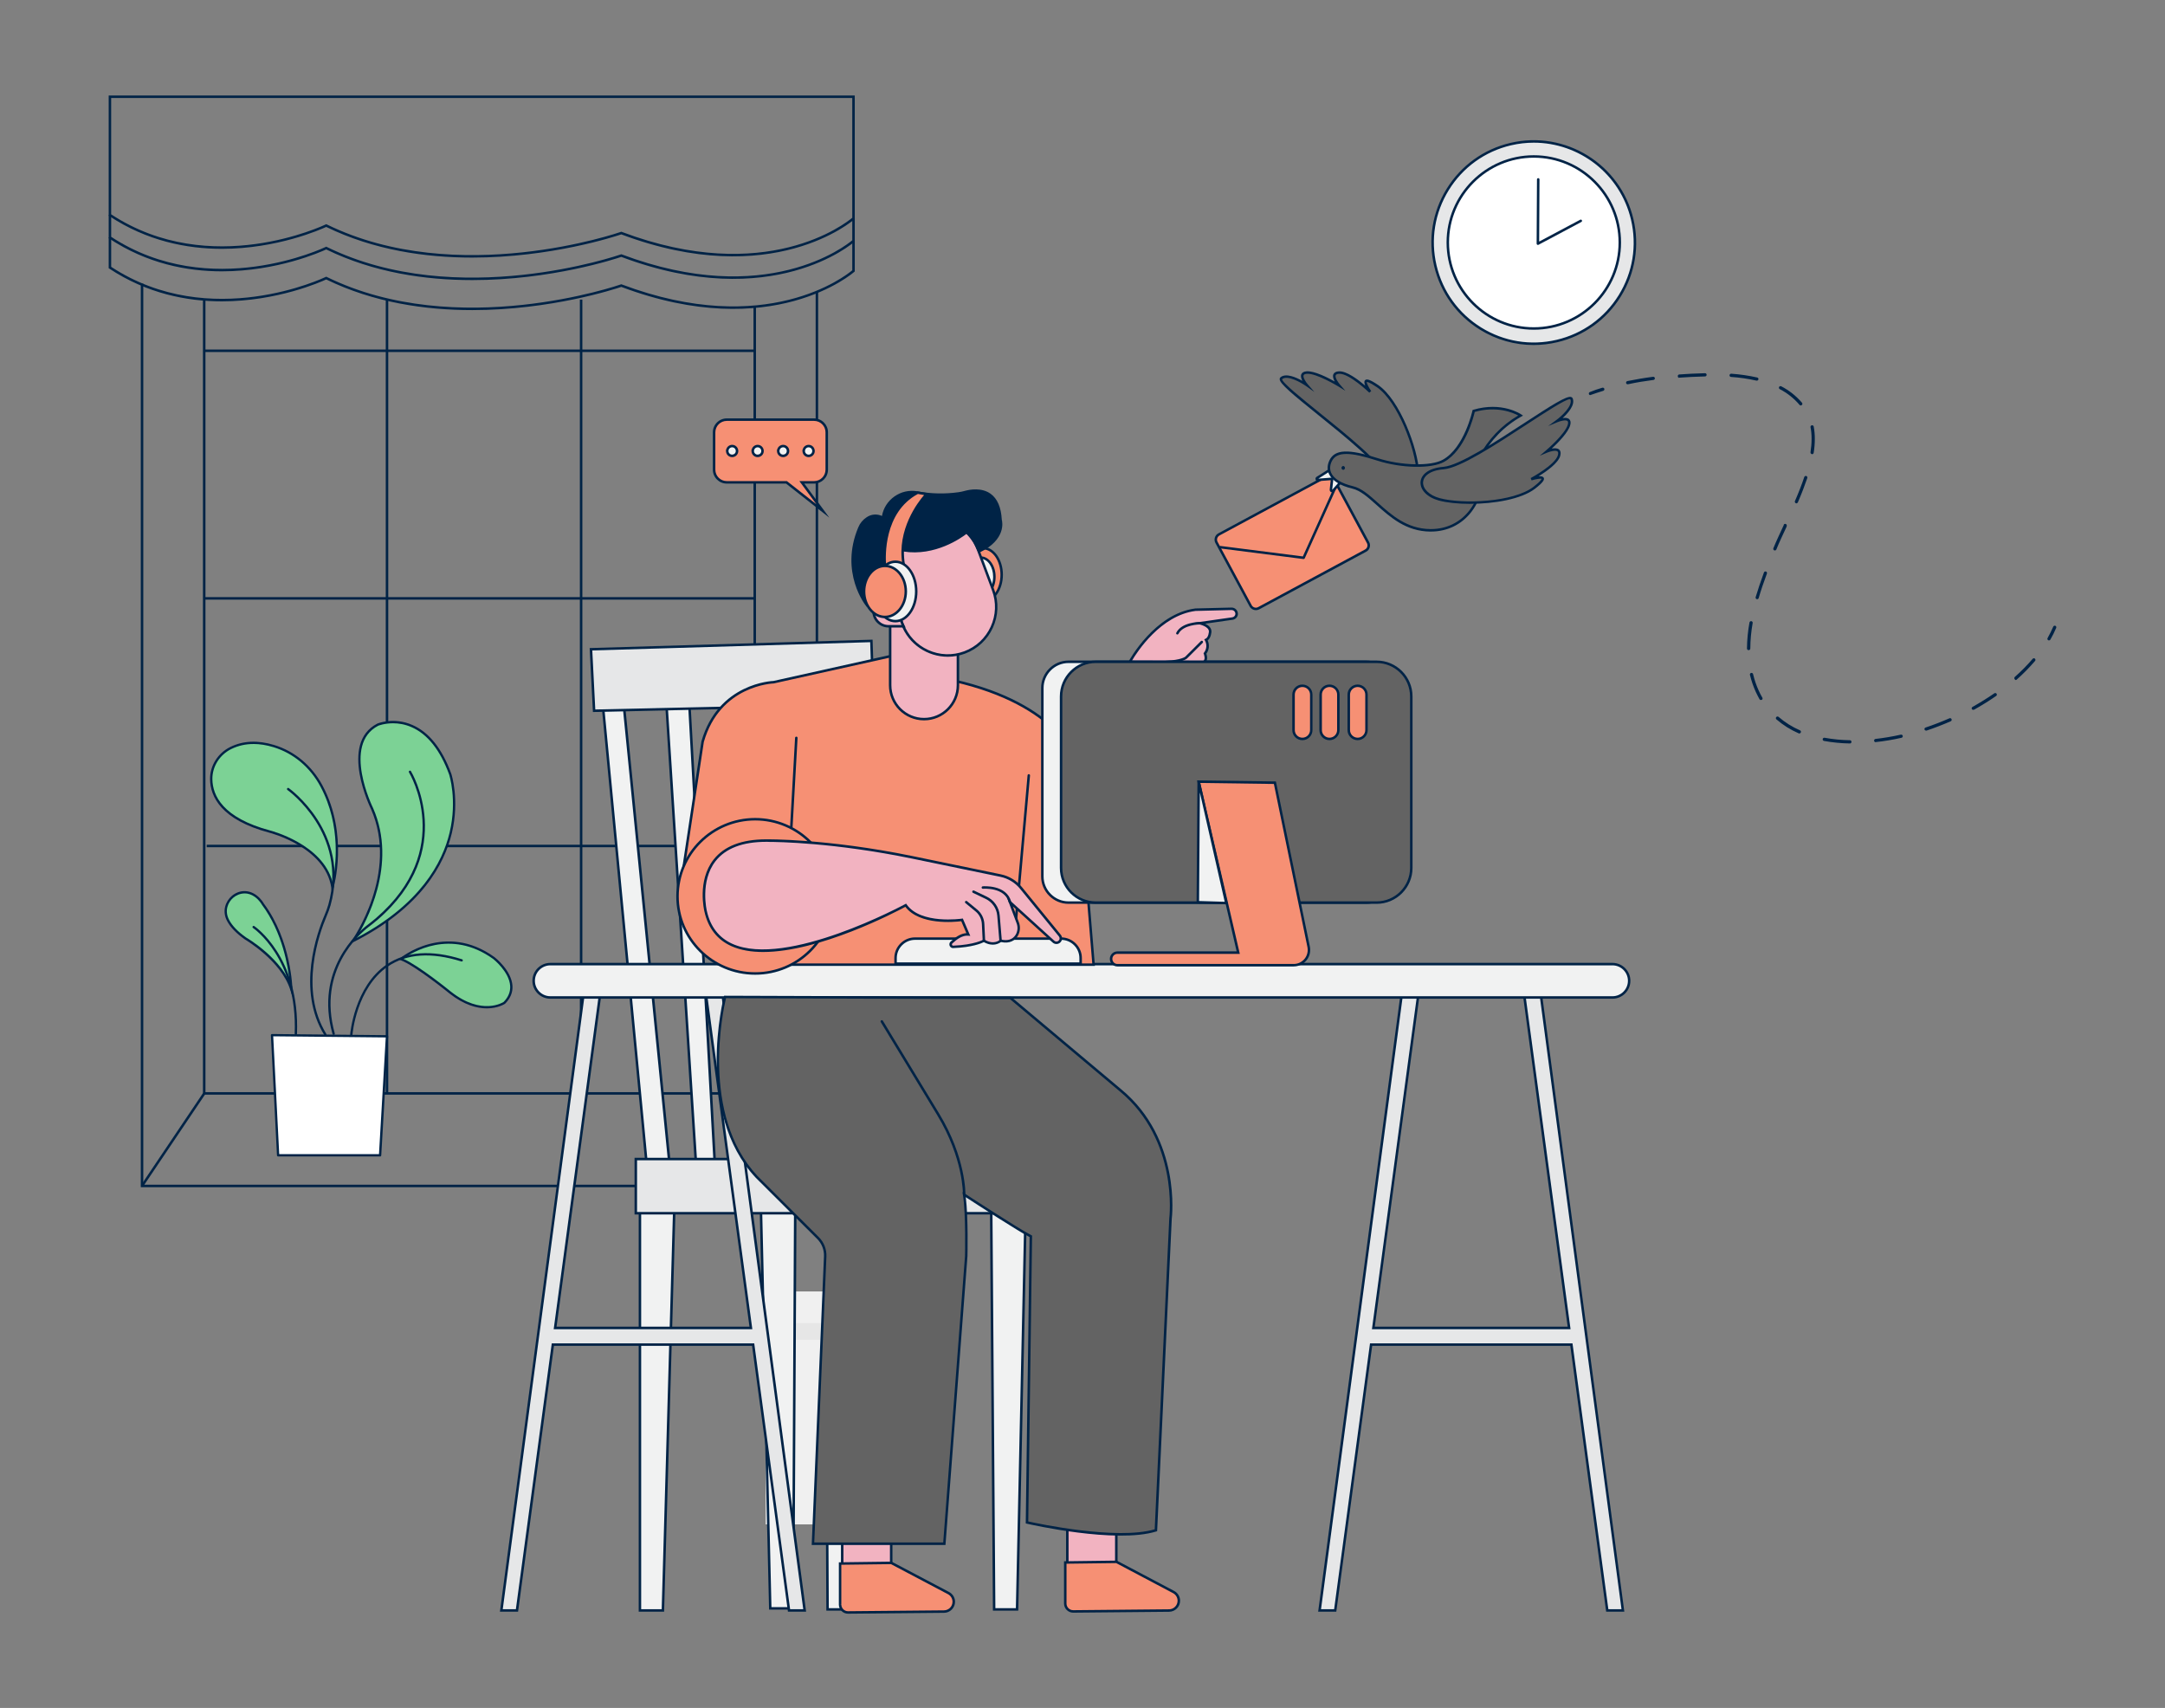 <?xml version="1.0" encoding="UTF-8"?>
<svg xmlns="http://www.w3.org/2000/svg" id="a" width="865.76" height="682.89" viewBox="0 0 865.76 682.89">
  <rect x="0" y="0" width="865.76" height="682.89" fill="#808080" stroke="none"/>
  <g>
    <g>
      <path d="M188.82,102.99c-18.66,0-39.32-2.97-58.37-12.26-2.17,1.01-19.61,8.75-41.71,8.76-14.05,0-29.97-3.13-45.06-13.11l-.22-.15V38.18H341.81v49.34l-.16,.15c-.32,.29-32.72,28.77-93.2,6.04-2.38,.81-28.12,9.28-59.63,9.28Zm-58.36-13.37l.22,.11c52.21,25.61,116.97,3.21,117.61,2.98l.17-.06,.17,.06c57.81,21.79,89.63-3.49,92.18-5.64V39.18H44.45v46.52c39.73,26.08,85.32,4.26,85.78,4.04l.22-.11Z" fill="#002346"></path>
      <path d="M188.82,111.99c-18.66,0-39.32-2.97-58.37-12.26-2.17,1.01-19.61,8.75-41.71,8.76-14.05,0-29.97-3.13-45.06-13.11l-.22-.15v-9.27h1v8.73c39.73,26.08,85.32,4.26,85.78,4.04l.22-.11,.22,.11c52.21,25.61,116.97,3.21,117.61,2.98l.17-.06,.17,.06c57.81,21.79,89.63-3.49,92.18-5.64v-8.77h1v9.22l-.16,.15c-.32,.29-32.72,28.77-93.2,6.04-2.38,.81-28.12,9.28-59.63,9.28Z" fill="#002346"></path>
      <path d="M188.82,123.99c-18.66,0-39.32-2.97-58.37-12.26-2.17,1.01-19.61,8.75-41.71,8.76-14.05,0-29.97-3.13-45.06-13.11l-.22-.15v-12.27h1v11.73c39.73,26.08,85.32,4.26,85.78,4.04l.22-.11,.22,.11c52.21,25.61,116.97,3.21,117.61,2.98l.17-.06,.17,.06c57.81,21.79,89.63-3.49,92.18-5.64v-11.77h1v12.22l-.16,.15c-.32,.29-32.72,28.77-93.2,6.04-2.38,.81-28.12,9.28-59.63,9.28Z" fill="#002346"></path>
      <polygon points="327.17 474.68 56.3 474.68 56.3 113.41 57.3 113.41 57.3 473.68 326.17 473.68 326.17 116.8 327.17 116.8 327.17 474.68" fill="#002346"></polygon>
      <polygon points="302.31 437.68 81.16 437.68 81.16 119.79 82.16 119.79 82.16 436.68 301.31 436.68 301.31 122.71 302.31 122.71 302.31 437.68" fill="#002346"></polygon>
      <rect x="81.66" y="139.75" width="220.15" height="1" fill="#002346"></rect>
      <rect x="81.66" y="238.75" width="220.15" height="1" fill="#002346"></rect>
      <rect x="82.66" y="337.75" width="220.15" height="1" fill="#002346"></rect>
      <rect x="154.26" y="119.79" width="1" height="317.39" fill="#002346"></rect>
      <rect x="231.88" y="119.79" width="1" height="317.39" fill="#002346"></rect>
      <rect x="46.94" y="455.18" width="44.58" height="1" transform="translate(-347.47 258.71) rotate(-56.06)" fill="#002346"></rect>
      <rect x="313.74" y="433.4" width="1" height="44.57" transform="translate(-200.72 252.67) rotate(-33.89)" fill="#002346"></rect>
    </g>
    <g>
      <g>
        <path d="M160.32,383.46s17.41-14.65,37.18-.39c0,0,12.41,9.65,4.14,17.93,0,0-8.74,5.98-21.61-4.14,0,0-13.68-11.17-19.71-13.4Z" fill="#7cd295"></path>
        <path d="M194.66,403.18c-3.83,0-8.96-1.28-14.91-5.95-.14-.12-13.7-11.15-19.59-13.33l-.75-.28,.61-.51c.18-.15,17.92-14.71,37.75-.41,.29,.22,6.78,5.34,7.16,11.46,.16,2.63-.83,5.04-2.96,7.17-.08,.06-2.79,1.85-7.32,1.85Zm-33.41-19.84c6.32,2.78,18.54,12.72,19.08,13.16,12.45,9.79,20.97,4.17,21.05,4.11,1.87-1.88,2.77-4.05,2.63-6.4-.35-5.7-6.72-10.73-6.79-10.78-17.16-12.37-32.7-2.47-35.97-.1Z" fill="#002346"></path>
      </g>
      <g>
        <path d="M141.07,376.3s19.2-26.8,7.7-53c0,0-12.87-25.75,2.3-33.56,0,0,18.85-7.82,28.96,19.77,0,0,13.56,40.26-38.97,66.8Z" fill="#7cd295"></path>
        <path d="M139.6,377.57l1.1-1.54c.19-.27,18.91-26.89,7.65-52.55-.12-.24-12.89-26.23,2.51-34.16,.3-.13,6.67-2.7,14.09,.56,6.63,2.9,11.85,9.45,15.52,19.47,.04,.11,3.4,10.36,.23,23.71-2.92,12.31-12.13,29.87-39.42,43.65l-1.69,.85Zm17.58-88.38c-3.49,0-5.89,.97-5.92,.98-14.55,7.5-2.19,32.67-2.06,32.93,9.94,22.66-2.99,45.97-6.77,51.99,25.74-13.48,34.54-30.33,37.36-42.19,3.12-13.11-.16-23.14-.19-23.24-3.58-9.75-8.63-16.12-15.02-18.92-2.69-1.18-5.26-1.55-7.41-1.55Z" fill="#002346"></path>
      </g>
      <g>
        <path d="M92.27,299.07c-4.77,2.35-7.9,7.18-7.82,12.5,.1,6.64,4.17,15.78,23.4,20.92,0,0,22.56,5.59,25.07,22.33,0,0,6.22-20.75-4.39-40.57-4.07-7.59-10.83-13.46-19.07-15.96-5.18-1.57-11.35-2.11-17.19,.77Z" fill="#7cd295"></path>
        <path d="M132.78,356.95l-.31-2.05c-2.44-16.24-24.5-21.9-24.72-21.95-19.45-5.21-23.65-14.49-23.75-21.37-.08-5.39,3.09-10.46,8.08-12.92h0c5.1-2.51,11-2.78,17.53-.8,8.22,2.49,15.09,8.24,19.35,16.19,10.58,19.76,4.49,40.71,4.42,40.92l-.6,1.98Zm-31.42-59.47c-3.19,0-6.15,.67-8.87,2.01h0c-4.67,2.3-7.63,7.04-7.56,12.07,.1,6.56,4.17,15.43,23.06,20.48,.21,.05,21.02,5.38,24.99,20.66,1.21-5.64,3.67-22.33-4.84-38.22-4.14-7.73-10.81-13.32-18.8-15.74-2.79-.85-5.45-1.27-7.98-1.27Z" fill="#002346"></path>
      </g>
      <g>
        <path d="M91.2,368.01c1.16,2.21,3.3,4.66,7,7.25,0,0,14.52,8.42,18.29,20.3,0,0-.36-19.38-11.4-34.09,0,0-.96-1.81-2.93-3.23-6.5-4.68-14.69,2.68-10.97,9.77Z" fill="#7cd295"></path>
        <path d="M117.02,398.73l-.97-3.04c-3.68-11.57-17.94-19.96-18.08-20.04-3.44-2.41-5.85-4.9-7.18-7.43h0c-2.08-3.96-.57-7.85,1.84-9.94,2.86-2.49,6.71-2.65,9.81-.42,2.03,1.46,3.02,3.31,3.06,3.39,10.96,14.6,11.45,34.1,11.45,34.3l.06,3.19Zm-19.19-41.51c-1.83,0-3.46,.78-4.59,1.75-1.98,1.72-3.6,5.06-1.63,8.81h0c1.26,2.4,3.56,4.78,6.85,7.08,.52,.3,12.48,7.33,17.35,17.7-.59-5.98-2.83-19.81-11.09-30.84-.05-.08-.98-1.8-2.83-3.13-1.38-.99-2.77-1.38-4.07-1.38Z" fill="#002346"></path>
      </g>
      <g>
        <polygon points="108.78 413.88 111.22 461.92 151.99 461.92 154.75 414.34 108.78 413.88" fill="#fff"></polygon>
        <path d="M151.99,462.39h-40.77c-.25,0-.45-.19-.46-.44l-2.44-48.04c0-.13,.04-.25,.13-.34,.09-.09,.2-.15,.34-.14l45.98,.46c.13,0,.25,.05,.33,.15,.09,.09,.13,.22,.12,.34l-2.76,47.59c-.01,.25-.22,.44-.46,.44Zm-40.33-.93h39.89l2.71-46.66-45-.45,2.4,47.11Z" fill="#002346"></path>
      </g>
      <path d="M140.5,414.11s-.02,0-.04,0c-.26-.02-.45-.24-.43-.5,.01-.19,1.59-19.16,14.63-27.99,7.73-5.23,17.85-5.93,30.1-2.08,.24,.08,.38,.34,.3,.58s-.33,.38-.58,.3c-11.96-3.76-21.82-3.1-29.3,1.96-12.67,8.58-14.22,27.11-14.23,27.29-.02,.24-.22,.43-.46,.43Z" fill="#002346"></path>
      <path d="M133.42,413.79c-.2,0-.39-.13-.45-.34-7.23-25.83,10.27-40.8,13.85-43.54,1.07-.82,2.32-1.79,3.53-2.83,31.77-27.34,13.39-57.95,13.2-58.25-.13-.22-.07-.5,.15-.64,.22-.14,.5-.07,.64,.15,.19,.31,18.99,31.58-13.38,59.44-1.22,1.05-2.49,2.04-3.57,2.86-3.5,2.67-20.58,17.3-13.52,42.55,.07,.25-.08,.5-.32,.57-.04,.01-.08,.02-.13,.02Z" fill="#002346"></path>
      <path d="M130.11,414.13c-.16,0-.31-.08-.39-.22-11.24-18.11-2.86-41.17-.02-47.81,.71-1.67,1.22-3.07,1.59-4.39,7.89-28.42-16.09-45.67-16.34-45.84-.21-.15-.26-.44-.11-.65,.15-.21,.44-.26,.65-.11,.25,.17,24.77,17.78,16.7,46.85-.38,1.37-.9,2.8-1.63,4.51-2.79,6.53-11.04,29.23-.04,46.96,.14,.22,.07,.5-.15,.64-.08,.05-.16,.07-.24,.07Z" fill="#002346"></path>
      <path d="M118.3,413.84s-.01,0-.02,0c-.26-.01-.46-.23-.44-.48,1.22-30.19-16.49-42.2-16.67-42.32-.21-.14-.27-.43-.13-.64,.14-.21,.43-.27,.64-.13,.18,.12,18.33,12.39,17.08,43.13-.01,.25-.22,.45-.46,.45Z" fill="#002346"></path>
    </g>
  </g>
  <g>
    <g>
      <path d="M313.74,516.36h44.27c4.18,0,7.57,3.39,7.57,7.57h0v85.56h-59.39v-85.49c-.04-4.18,3.3-7.6,7.48-7.64,0,0,.01,0,.02,0h.05Z" fill="#f0f0f0"></path>
      <rect x="306.19" y="529.03" width="59.4" height="6.68" fill="#e6e6e6"></rect>
      <path d="M339.97,598.31h14.8c2.25,0,4.07,1.82,4.07,4.07h0v7.21h-23v-7.28c0-2.25,1.82-4.07,4.07-4.07h0l.06,.07Z" fill="#e0e0e0"></path>
      <path d="M358.91,609.56h-16.46c-1.46,0-2.64-1.18-2.64-2.64h0c0-1.45,1.19-2.63,2.64-2.63h16.46c1.45,0,2.63,1.18,2.64,2.63h0c0,1.46-1.18,2.64-2.64,2.64h0Z" fill="#e6e6e6"></path>
      <g>
        <circle cx="613.35" cy="96.99" r="40.44" fill="#e6e7e8"></circle>
        <path d="M613.27,137.95c-7.51,0-14.9-2.08-21.45-6.13-9.3-5.75-15.81-14.78-18.32-25.42-2.51-10.64-.73-21.63,5.02-30.93,5.75-9.3,14.78-15.81,25.42-18.32,21.98-5.19,44.06,8.47,49.25,30.44,2.51,10.64,.73,21.63-5.02,30.93-5.75,9.3-14.78,15.81-25.42,18.32-3.15,.74-6.33,1.11-9.48,1.11Zm.08-80.9c-3.03,0-6.1,.35-9.18,1.07-10.38,2.45-19.19,8.8-24.8,17.87-5.61,9.08-7.35,19.79-4.9,30.17,2.45,10.38,8.8,19.19,17.87,24.8,9.08,5.61,19.79,7.35,30.17,4.9,10.38-2.45,19.19-8.8,24.8-17.87,5.61-9.07,7.35-19.79,4.9-30.17-4.33-18.36-20.77-30.77-38.87-30.77Z" fill="#002346"></path>
      </g>
      <g>
        <circle cx="613.35" cy="96.95" r="34.39" fill="#fff"></circle>
        <path d="M613.35,131.84c-19.24,0-34.89-15.65-34.89-34.89s15.65-34.89,34.89-34.89,34.89,15.65,34.89,34.89-15.65,34.89-34.89,34.89Zm0-68.78c-18.69,0-33.89,15.2-33.89,33.89s15.2,33.89,33.89,33.89,33.89-15.2,33.89-33.89-15.2-33.89-33.89-33.89Z" fill="#002346"></path>
      </g>
      <g>
        <rect x="490.11" y="200.15" width="53.32" height="33.52" rx="2.37" ry="2.37" transform="translate(-41.06 271.02) rotate(-28.31)" fill="#f69074"></rect>
        <path d="M502.21,243.97c-1.02,0-2.01-.55-2.53-1.51l-13.65-25.34c-.75-1.39-.23-3.14,1.17-3.89h0s42.77-23.04,42.77-23.04c1.39-.75,3.14-.23,3.89,1.17l13.65,25.34c.36,.67,.44,1.45,.22,2.19s-.71,1.34-1.39,1.7l-42.77,23.04c-.43,.23-.9,.34-1.36,.34Zm-14.54-29.85c-.91,.49-1.25,1.63-.76,2.53l13.65,25.34c.24,.44,.63,.76,1.11,.9,.47,.14,.98,.09,1.42-.15l42.77-23.04c.44-.24,.76-.63,.9-1.11s.09-.98-.15-1.42l-13.65-25.34c-.49-.91-1.63-1.25-2.53-.76l-42.77,23.04Z" fill="#002346"></path>
      </g>
      <g>
        <path d="M554.48,191.31c-4.52-10.89-45-37.66-42.1-40.08,2.9-2.42,10.18,2.73,10.18,2.73,0,0-4.07-4.7,0-5s12.91,5.15,12.91,5.15c0,0-4.29-4.91,0-5.15,4.29-.24,12.45,7.69,12.45,7.69,0,0-5.67-8.16,2.94-2.27,8.61,5.89,15.68,25.14,16.14,34.69,.46,9.55-8,13.13-12.52,2.24Z" fill="#636363"></path>
        <path d="M561.43,198.51c-2.85,0-5.56-2.53-7.42-7.01h0c-2.45-5.9-16-16.82-26.89-25.6-10.11-8.15-15.38-12.49-15.4-14.32,0-.29,.11-.55,.33-.73,2.16-1.81,6.27,.03,8.75,1.43-.44-.86-.75-1.84-.43-2.62,.29-.71,1.01-1.12,2.14-1.2,3.01-.23,8.34,2.46,11.23,4.07-.52-.93-.9-2.03-.55-2.87,.31-.73,1.06-1.13,2.24-1.2,3.07-.16,7.7,3.35,10.5,5.73-.37-.89-.5-1.71-.06-2.16,.51-.52,1.5-.64,5.27,1.93,8.65,5.92,15.89,25.36,16.36,35.08,.23,4.79-1.82,8.64-4.98,9.35-.36,.08-.72,.12-1.08,.12Zm-6.5-7.4c1.86,4.49,4.68,6.9,7.35,6.3,2.68-.6,4.41-4.03,4.21-8.32-.46-9.52-7.5-28.54-15.92-34.3-3.28-2.24-3.95-2.07-4.01-2.04-.13,.33,.7,2.07,1.77,3.61l-.76,.64c-.08-.08-8.08-7.77-12.07-7.55-.76,.04-1.23,.24-1.37,.59-.38,.9,1,2.9,1.72,3.73l2.17,2.49-2.81-1.73c-.09-.05-8.78-5.36-12.61-5.08-.71,.05-1.15,.25-1.29,.58-.35,.84,.81,2.65,1.63,3.59l2.68,3.1-3.35-2.37c-1.94-1.37-7.44-4.54-9.57-2.75-.13,1.26,7.94,7.76,15.06,13.51,10.98,8.85,24.64,19.87,27.18,26h0Z" fill="#002346"></path>
      </g>
      <g>
        <path d="M635.99,158c-.35,0-.64-.29-.64-.64,0-.27,.17-.5,.42-.6,1.61-.67,3.26-1.24,4.93-1.72,.34-.13,.71,.04,.84,.37,.13,.34-.04,.71-.37,.84-.03,.01-.06,.02-.09,.03-1.65,.5-3.27,1.03-4.88,1.6-.07,0-.14,0-.21,0v.12Z" fill="#002346"></path>
        <path d="M729.37,296.24h0c-.34-.07-.56-.41-.49-.75,.07-.35,.4-.58,.75-.52,3.36,.62,6.77,.95,10.19,1,.36,.04,.61,.37,.56,.73-.04,.3-.27,.53-.56,.56-3.51-.05-7-.39-10.45-1.02Zm20.61,.5c-.28-.04-.5-.26-.54-.54-.06-.35,.18-.69,.53-.75,0,0,0,0,0,0,3.4-.39,6.79-.96,10.13-1.71,.34-.09,.69,.12,.78,.46,.09,.34-.12,.69-.46,.78-.02,0-.04,0-.05,.01-3.4,.78-6.84,1.35-10.3,1.72h0l-.1,.03Zm-30.38-3.43c-.11,0-.22-.04-.31-.09-3.23-1.4-6.24-3.28-8.91-5.58-.28-.24-.31-.65-.07-.93s.65-.31,.93-.07c2.57,2.22,5.46,4.03,8.58,5.38h0c.32,.15,.45,.53,.3,.85-.1,.23-.33,.38-.58,.37l.06,.07Zm50-1.6c-.11-.34,.07-.7,.4-.82,3.25-1.08,6.47-2.34,9.6-3.71,.29-.1,.62,.02,.77,.29,.18,.31,.07,.71-.24,.89,0,0,0,0,0,0-3.18,1.39-6.46,2.66-9.72,3.75h-.2c-.27,0-.51-.16-.61-.4Zm19.61-7.9c-.26,.05-.53-.06-.68-.29h0c-.17-.3-.06-.69,.24-.86,0,0,0,0,0,0,3-1.7,6-3.54,8.74-5.45,.29-.2,.69-.13,.89,.16,.21,.28,.14,.68-.14,.88,0,0,0,0-.01,0-2.79,1.94-5.77,3.79-8.85,5.51-.1,.03-.21,.03-.31,0l.11,.04Zm-84.89-3.93c-.26,.06-.54-.05-.69-.27-.55-1-1.06-2-1.53-3-.98-2.18-1.75-4.44-2.31-6.76-.09-.34,.11-.69,.45-.79,0,0,0,0,.01,0,.35-.08,.7,.13,.79,.48,.53,2.25,1.28,4.44,2.23,6.54,.45,1,.95,2,1.48,2.88h0c.17,.3,.07,.69-.24,.86,0,0,0,0,0,0-.1,.03-.21,.03-.31,0l.12,.06Zm101.83-7.93c-.21-.04-.38-.17-.47-.36-.24-.26-.24-.65,0-.91,2.57-2.26,4.97-4.7,7.2-7.3,.24-.25,.63-.25,.88-.01,0,0,0,0,.01,.01,.25,.25,.25,.66,0,.91-2.27,2.65-4.72,5.14-7.33,7.45-.12,.1-.26,.15-.41,.16l.12,.05Zm-106.9-12h0c-.36,0-.65-.29-.65-.65h0c.03-3.49,.37-6.98,1-10.41,.07-.35,.41-.59,.76-.53,.35,.07,.58,.4,.51,.75,0,0,0,0,0,0-.6,3.36-.92,6.77-.94,10.19h0c0,.35-.29,.64-.64,.64h-.04Zm3.25-20.39c-.34-.11-.53-.47-.43-.81,.89-3,2-6.25,3.31-9.85,.13-.33,.5-.5,.83-.38h0c.32,.13,.48,.5,.35,.83-1.33,3.57-2.41,6.76-3.28,9.77-.09,.27-.34,.46-.62,.46l-.16-.02Zm7-19.51c-.33-.15-.49-.54-.34-.87,0,0,0,0,0,0,1.09-2.7,2.57-5.81,4.15-9.24v-.17c.19-.31,.59-.41,.89-.22,.26,.16,.38,.48,.28,.77v.17c-1.56,3.35-3.06,6.51-4.16,9.25-.1,.22-.32,.36-.56,.36l-.26-.05Zm8.82-18.73c-.08-.03-.15-.08-.21-.14h0c-.32-.14-.47-.52-.33-.84,1.54-3.55,2.76-6.69,3.72-9.6,.11-.34,.48-.53,.82-.42,.34,.12,.51,.49,.39,.83-1,2.93-2.21,6.11-3.76,9.7-.11,.23-.34,.38-.6,.38l-.03,.09Zm6.21-19.76c-.34-.07-.57-.39-.53-.74,.28-1.78,.43-3.58,.43-5.38,.01-1.58-.13-3.15-.43-4.7-.02-.3,.16-.58,.45-.68,.34-.11,.71,.08,.82,.42h0c.31,1.65,.46,3.33,.45,5,0,1.87-.15,3.73-.45,5.57-.05,.31-.32,.54-.63,.55l-.11-.04Zm-4.41-19.42c-.22,0-.43-.12-.55-.31-2.19-2.57-4.86-4.69-7.86-6.24-.31-.17-.43-.55-.28-.87,.18-.31,.56-.42,.88-.26,3.15,1.63,5.95,3.85,8.26,6.54,.24,.26,.24,.65,0,.91-.12,.09-.26,.14-.41,.14l-.04,.09Zm-69.25-8.49c-.29,0-.55-.21-.61-.5-.08-.35,.14-.7,.49-.78,0,0,0,0,0,0,3.43-.69,6.87-1.28,10.3-1.72h0c.34-.05,.66,.2,.71,.54,0,0,0,0,0,.01h0c.05,.34-.2,.66-.54,.71,0,0,0,0-.01,0-3.45,.45-6.87,1-10.16,1.72h-.19v.02Zm51.46-1.48c-3.33-.75-6.72-1.24-10.13-1.46h0c-.35-.03-.61-.34-.58-.69,.03-.35,.34-.62,.69-.6,3.47,.24,6.91,.74,10.3,1.5,.35,.03,.6,.34,.57,.68,0,0,0,.01,0,.02-.04,.35-.36,.61-.71,.57l-.14-.02Zm-30.9-1.1c-.32-.07-.53-.37-.5-.69h0c-.02-.34,.24-.64,.58-.66,0,0,.01,0,.02,0,2.92-.21,6.51-.42,10.3-.5h0c.35,0,.63,.28,.63,.63h0c0,.36-.27,.65-.63,.66-3.76,.07-7.32,.29-10.3,.49h0l-.1,.07Z" fill="#002346"></path>
        <path d="M819.38,256.05c-.13,0-.27-.04-.38-.11-.28-.19-.36-.57-.17-.85,0,0,0,0,0-.01,.83-1.47,1.58-2.98,2.24-4.53,.15-.32,.52-.47,.85-.34h0c.32,.14,.47,.52,.33,.84-.68,1.6-1.45,3.16-2.32,4.67-.11,.21-.33,.34-.57,.33h.01Z" fill="#002346"></path>
      </g>
      <g>
        <polygon points="240.8 279.2 258.95 469.25 268.12 469.24 249.14 278.77 240.8 279.2" fill="#f1f2f2"></polygon>
        <path d="M258.49,469.75l-.04-.45-18.19-190.57,9.34-.48,.05,.47,19.03,191.02h-10.18Zm-17.14-190.06l18.05,189.08h8.16s-18.87-189.45-18.87-189.45l-7.34,.38Z" fill="#002346"></path>
      </g>
      <g>
        <polygon points="266.35 279.19 278.43 466.76 285.94 466.76 275.51 278.77 266.35 279.19" fill="#f1f2f2"></polygon>
        <path d="M286.46,467.26h-8.51l-.03-.47-12.11-188.08,10.16-.47,10.49,189.01Zm-7.57-1h6.51l-10.37-186.97-8.16,.37,12.02,186.59Z" fill="#002346"></path>
      </g>
      <g>
        <polygon points="265.1 643.91 255.92 643.91 255.92 482.6 269.68 482.6 265.1 643.91" fill="#f1f2f2"></polygon>
        <path d="M265.58,644.41h-10.17v-162.31h14.77l-4.61,162.31Zm-9.17-1h8.19l4.55-160.31h-12.75v160.31Z" fill="#002346"></path>
      </g>
      <g>
        <polygon points="317.2 643.07 308.03 643.07 304.28 482.6 318.03 482.6 317.2 643.07" fill="#f1f2f2"></polygon>
        <path d="M317.69,643.57h-10.16v-.49s-3.77-160.98-3.77-160.98h14.76v.5s-.84,160.97-.84,160.97Zm-9.18-1h8.18l.82-159.47h-12.74l3.73,159.47Z" fill="#002346"></path>
      </g>
      <g>
        <polygon points="330.95 643.49 340.12 643.49 343.87 483.01 330.12 483.01 330.95 643.49" fill="#f1f2f2"></polygon>
        <path d="M340.6,643.99h-10.16v-.5s-.84-160.98-.84-160.98h14.76v.51s-3.77,160.97-3.77,160.97Zm-9.16-1h8.18l3.73-159.48h-12.74l.82,159.48Z" fill="#002346"></path>
      </g>
      <g>
        <polygon points="397.56 643.49 406.73 643.49 410.15 484.27 396.39 484.27 397.56 643.49" fill="#f1f2f2"></polygon>
        <path d="M407.21,643.99h-10.16v-.5s-1.18-159.72-1.18-159.72h14.77v.51s-3.44,159.71-3.44,159.71Zm-9.16-1h8.18l3.4-158.22h-12.75l1.16,158.22Z" fill="#002346"></path>
      </g>
      <g>
        <rect x="254.26" y="463.42" width="72.94" height="21.67" fill="#e6e7e8"></rect>
        <path d="M327.69,485.59h-73.94v-22.67h73.94v22.67Zm-72.94-1h71.94v-20.67h-71.94v20.67Z" fill="#002346"></path>
      </g>
      <g>
        <rect x="327.2" y="463.42" width="85.45" height="21.67" fill="#e6e7e8"></rect>
        <path d="M413.15,485.59h-86.45v-22.67h86.45v22.67Zm-85.45-1h84.45v-20.67h-84.45v20.67Z" fill="#002346"></path>
      </g>
      <g>
        <polygon points="336.79 609.31 336.79 626.4 356.38 626.4 356.38 607.23 336.79 609.31" fill="#f2b3c1"></polygon>
        <path d="M356.88,626.9h-20.59v-18.04l20.59-2.19v20.23Zm-19.59-1h18.59v-18.11l-18.59,1.97v16.14Z" fill="#002346"></path>
      </g>
      <g>
        <path d="M335.95,641.55v-16.4l20.48-.26,22.89,12.08c1.29,.68,2.09,2.02,2.09,3.47h0c0,2.15-1.74,3.9-3.89,3.92l-38.35,.35c-1.74,.03-3.19-1.35-3.22-3.1,0-.02,0-.04,0-.06Z" fill="#f69074"></path>
        <path d="M339.1,645.21c-1.98,0-3.62-1.6-3.65-3.59v-16.96s21.1-.27,21.1-.27l23,12.14c1.45,.77,2.36,2.27,2.36,3.91,0,2.41-1.97,4.4-4.38,4.42l-38.35,.35s-.05,0-.07,0Zm-3.16-3.66l.5,.04c.03,1.48,1.29,2.66,2.71,2.62l38.35-.35c1.87-.02,3.39-1.55,3.39-3.42,0-1.27-.7-2.43-1.82-3.03l-22.78-12.02-19.86,.25v15.91h-.5Z" fill="#002346"></path>
      </g>
      <g>
        <polygon points="426.82 608.9 426.82 625.98 446.41 625.98 446.41 606.81 426.82 608.9" fill="#f2b3c1"></polygon>
        <path d="M446.9,626.48h-20.59v-18.03l20.59-2.2v20.23Zm-19.59-1h18.59v-18.11l-18.59,1.98v16.13Z" fill="#002346"></path>
      </g>
      <g>
        <path d="M425.99,641.13v-16.4l20.48-.26,22.85,12.08c1.29,.68,2.09,2.02,2.09,3.47h0c0,2.15-1.74,3.9-3.89,3.92l-38.35,.36c-1.75,0-3.17-1.41-3.18-3.16,0,0,0,0,0,0Z" fill="#f69074"></path>
        <path d="M429.16,644.8c-2.02,0-3.67-1.64-3.67-3.66v-16.9l21.1-.27,22.96,12.14c1.46,.77,2.36,2.27,2.36,3.91,0,2.42-1.97,4.4-4.39,4.42l-38.35,.36h-.01Zm-2.67-19.58v15.92c0,1.47,1.2,2.66,2.67,2.66h0l38.35-.36c1.87-.01,3.39-1.55,3.39-3.42,0-1.27-.7-2.43-1.82-3.03l-22.74-12.02-19.86,.25Z" fill="#002346"></path>
      </g>
      <g>
        <polygon points="315.53 643.91 321.78 643.91 288.44 393.81 281.77 393.81 300.28 530.95 221.98 530.95 240.5 393.81 233.83 393.81 200.49 643.91 206.74 643.91 221.08 537.62 301.18 537.62 315.53 643.91" fill="#e6e7e8"></polygon>
        <path d="M322.35,644.41h-7.26l-.06-.43-14.29-105.86h-79.22l-14.35,106.29h-7.26l.08-.57,33.4-250.53h7.68l-.08,.57-18.43,136.57h77.15l-18.51-137.14h7.68l.06,.43,33.42,250.67Zm-6.38-1h5.24l-33.21-249.1h-5.66l18.51,137.14h-79.44l.08-.57,18.43-136.57h-5.66l-33.21,249.1h5.24l14.35-106.29h80.97l.06,.43,14.29,105.86Z" fill="#002346"></path>
      </g>
      <g>
        <polygon points="642.73 643.91 648.99 643.91 615.64 393.81 608.97 393.81 627.48 530.95 549.19 530.95 567.71 393.81 561.04 393.81 527.69 643.91 533.94 643.91 548.29 537.62 628.38 537.62 642.73 643.91" fill="#e6e7e8"></polygon>
        <path d="M649.56,644.41h-7.27l-.06-.43-14.29-105.86h-79.22l-14.35,106.29h-7.26l.08-.57,33.41-250.53h7.68l-.08,.57-18.44,136.57h77.14l-18.51-137.14h7.68l.06,.43,33.42,250.67Zm-6.39-1h5.25l-33.22-249.1h-5.66l18.51,137.14h-79.43l.08-.57,18.44-136.57h-5.66l-33.22,249.1h5.24l14.35-106.29h80.97l.06,.43,14.29,105.86Z" fill="#002346"></path>
      </g>
      <g>
        <polygon points="348.46 256.27 349.29 281.69 237.58 284.19 236.33 259.6 348.46 256.27" fill="#e6e7e8"></polygon>
        <path d="M237.1,284.7l-1.3-25.59,113.14-3.36,.86,26.42-112.7,2.52Zm-.25-24.62l1.2,23.59,110.72-2.48-.8-24.42-111.12,3.3Z" fill="#002346"></path>
      </g>
      <g>
        <path d="M220.08,385.48h424.74c3.68,0,6.67,2.99,6.67,6.67h0c0,3.68-2.99,6.67-6.67,6.67H220.08c-3.68,0-6.67-2.99-6.67-6.67h0c0-3.68,2.99-6.67,6.67-6.67Z" fill="#f1f2f2"></path>
        <path d="M644.82,399.32H220.07c-3.95,0-7.17-3.22-7.17-7.17s3.22-7.17,7.17-7.17h424.74c3.95,0,7.17,3.22,7.17,7.17s-3.22,7.17-7.17,7.17Zm-424.74-13.34c-3.4,0-6.17,2.77-6.17,6.17s2.77,6.17,6.17,6.17h424.74c3.4,0,6.17-2.77,6.17-6.17s-2.77-6.17-6.17-6.17H220.07Z" fill="#002346"></path>
      </g>
      <g>
        <path d="M325.12,617.23h52.52l8.75-115s.42-16.67-.83-24.59c0,0,21.67,14.17,26.67,16.67l-1.53,114.41s35.3,8.13,51.55,3.13l5.84-124.63s4.16-31.26-20-51.27l-44-36.94-114.14-.39s-12,45.67,12.63,71.93l24.55,24.46c1.95,1.94,2.99,4.61,2.87,7.36l-4.88,114.86Z" fill="#636363"></path>
        <path d="M378.1,617.73h-53.51l.02-.52,4.88-114.86c.12-2.6-.88-5.15-2.72-6.99l-24.55-24.46c-24.55-26.17-12.88-71.95-12.76-72.41l.1-.37,114.71,.39,.14,.12,44,36.94c24.09,19.95,20.22,51.4,20.17,51.72l-5.85,124.94-.34,.1c-16.19,4.98-50.36-2.79-51.81-3.12l-.39-.09v-.4s1.53-114.1,1.53-114.1c-4.84-2.52-21.36-13.25-25.52-15.95,1.05,8.22,.68,23.42,.68,23.58l-8.79,115.49Zm-52.46-1h51.54l8.71-114.54c0-.14,.4-16.69-.83-24.47l-.18-1.11,.94,.62c.22,.14,21.7,14.18,26.62,16.64l.28,.14v.31s-1.53,114-1.53,114c3.89,.86,35.41,7.57,50.56,3.15l5.82-124.28c.04-.35,3.84-31.27-19.82-50.86l-43.86-36.83-113.57-.39c-1.06,4.42-10.38,46.58,12.6,71.09l24.54,24.45c2.04,2.04,3.14,4.86,3.02,7.74l-4.86,114.34Z" fill="#002346"></path>
      </g>
      <g>
        <path d="M355.75,262.44l-46.43,10.33s-21.67,.42-28.34,23.76l-7.8,51.48,21.55,16.88,19.33,20.81h123.26l-6.7-81.25s-6.26-22.63-49.4-32.36l-25.47-9.65Z" fill="#f69074"></path>
        <path d="M437.86,386.2h-124.02l-19.48-20.97-21.72-17.01,7.84-51.77c6.71-23.49,28.6-24.18,28.82-24.19l46.48-10.35,25.61,9.7c42.87,9.66,49.64,32.47,49.7,32.69l6.76,81.88Zm-123.58-1h122.5l-6.66-80.71c-.05-.13-6.72-22.37-49.01-31.91l-25.4-9.62-46.28,10.3c-.31,.02-21.48,.71-27.97,23.41l-7.74,51.13,21.32,16.7,19.24,20.7Z" fill="#002346"></path>
      </g>
      <path d="M404.7,385.95s-.03,0-.04,0c-.28-.02-.48-.27-.45-.54l6.7-75.42c.02-.28,.28-.48,.54-.45,.28,.02,.48,.27,.45,.54l-6.7,75.42c-.02,.26-.24,.46-.5,.46Z" fill="#002346"></path>
      <g>
        <rect x="416.82" y="264.6" width="140.05" height="96.29" rx="10.48" ry="10.48" fill="#f1f2f2"></rect>
        <path d="M546.39,361.39h-119.09c-6.05,0-10.98-4.93-10.98-10.98v-75.33c0-6.05,4.93-10.98,10.98-10.98h119.09c6.05,0,10.98,4.93,10.98,10.98v75.33c0,6.05-4.93,10.98-10.98,10.98Zm-119.09-96.29c-5.5,0-9.98,4.48-9.98,9.98v75.33c0,5.5,4.48,9.98,9.98,9.98h119.09c5.5,0,9.98-4.48,9.98-9.98v-75.33c0-5.5-4.48-9.98-9.98-9.98h-119.09Z" fill="#002346"></path>
      </g>
      <g>
        <path d="M494.51,245.58c-.04,.43-.23,.84-.54,1.15-.3,.31-.7,.51-1.13,.58l-13.08,1.87s4.17,.83,4.17,3.33c0,0-.11,2.69-1.67,3.34,.98,1.72,.82,3.87-.42,5.42,0,0,1.07,2.68-.5,3.42l-29.51-.09s10-18.76,26.26-20.84l14-.35h.44c1.1,0,1.99,.91,1.99,2.01,0,.05,0,.1,0,.16Z" fill="#f2b3c1"></path>
        <path d="M481.45,265.19l-30.45-.09,.39-.73c.1-.19,10.31-19.01,26.64-21.1l14.5-.35c1.38,0,2.5,1.14,2.49,2.52,0,.06,0,.13,0,.19h0c-.05,.56-.3,1.07-.68,1.46-.38,.39-.88,.64-1.41,.72l-11.01,1.57c1.22,.57,2.53,1.56,2.53,3.13,0,.13-.12,2.52-1.51,3.54,.79,1.74,.6,3.75-.52,5.31,.41,1.2,.61,3.1-.85,3.79l-.1,.05Zm-28.76-1.09l28.53,.09c.97-.6,.17-2.71,.16-2.73l-.11-.27,.18-.23c1.12-1.4,1.26-3.31,.38-4.86l-.28-.49,.52-.22c1.23-.51,1.36-2.87,1.36-2.9,0-2.01-3.73-2.81-3.77-2.82l-2.87-.57,15.98-2.28c.32-.05,.62-.2,.84-.43,.22-.23,.37-.53,.4-.84v-.12c0-.83-.66-1.51-1.49-1.51h-.44l-13.99,.35c-13.95,1.79-23.36,16.38-25.41,19.84Z" fill="#002346"></path>
      </g>
      <path d="M466.32,265.19c-.26,0-.49-.21-.5-.48-.01-.28,.2-.51,.47-.52,6.17-.31,7.67-1.61,7.68-1.62l6.26-6.24c.19-.19,.51-.2,.71,0,.19,.2,.19,.51,0,.71l-6.27,6.25c-.16,.16-1.75,1.57-8.33,1.91,0,0-.02,0-.03,0Z" fill="#002346"></path>
      <g>
        <path d="M383.06,256.68v17.3c0,7.48-6.07,13.55-13.55,13.55s-13.55-6.07-13.55-13.55v-26.47l4.4-1.85,22.7,11.02Z" fill="#f2b3c1"></path>
        <path d="M369.51,288.03c-7.75,0-14.05-6.3-14.05-14.05v-26.8l4.91-2.07,23.19,11.26v17.61c0,7.75-6.3,14.05-14.05,14.05Zm-13.05-40.19v26.14c0,7.2,5.85,13.05,13.05,13.05s13.05-5.85,13.05-13.05v-16.99l-22.21-10.78-3.88,1.63Z" fill="#002346"></path>
      </g>
      <g>
        <ellipse cx="393.06" cy="229.8" rx="7.5" ry="10.63" fill="#f69074"></ellipse>
        <path d="M393.06,240.93c-4.41,0-8-4.99-8-11.13s3.59-11.13,8-11.13,8,4.99,8,11.13-3.59,11.13-8,11.13Zm0-21.26c-3.86,0-7,4.54-7,10.13s3.14,10.13,7,10.13,7-4.54,7-10.13-3.14-10.13-7-10.13Z" fill="#002346"></path>
      </g>
      <g>
        <ellipse cx="392.23" cy="230.63" rx="5.42" ry="7.68" fill="#f1f2f2"></ellipse>
        <path d="M392.23,238.81c-3.26,0-5.92-3.67-5.92-8.18s2.66-8.18,5.92-8.18,5.92,3.67,5.92,8.18-2.66,8.18-5.92,8.18Zm0-15.36c-2.71,0-4.92,3.22-4.92,7.18s2.21,7.18,4.92,7.18,4.92-3.22,4.92-7.18-2.21-7.18-4.92-7.18Z" fill="#002346"></path>
      </g>
      <g>
        <path d="M366.23,208.54h0c10.03-3.74,21.19,1.35,24.93,11.38l5.98,16.01c3.74,10.03-1.35,21.19-11.38,24.93h0c-10.03,3.74-21.19-1.35-24.93-11.38l-5.98-16.01c-3.74-10.03,1.35-21.19,11.38-24.93Z" fill="#f2b3c1"></path>
        <path d="M379.01,262.59c-8.06,0-15.66-4.94-18.65-12.93l-5.98-16.01c-3.83-10.27,1.4-21.74,11.67-25.58,10.27-3.84,21.74,1.4,25.58,11.67l5.98,16.01c3.83,10.27-1.4,21.74-11.67,25.58-2.28,.85-4.63,1.26-6.93,1.26Zm-5.99-54.78c-2.23,0-4.46,.4-6.61,1.2-4.72,1.76-8.48,5.26-10.57,9.85s-2.28,9.72-.51,14.44l5.98,16.01c1.76,4.72,5.26,8.48,9.85,10.57,4.59,2.09,9.72,2.27,14.44,.51,4.72-1.76,8.48-5.26,10.57-9.85s2.28-9.72,.51-14.44l-5.98-16.01c-1.76-4.72-5.26-8.48-9.85-10.57-2.5-1.14-5.16-1.71-7.83-1.71Z" fill="#002346"></path>
      </g>
      <g>
        <path d="M346.69,241.91s-10.58-12.88-3-30.88c.63-1.55,1.73-2.88,3.14-3.79,1.86-1.3,4.32-1.36,6.25-.16,0,0,0-.23,.09-.61,1.13-6.4,7.23-10.66,13.63-9.53,.07,.01,.15,.03,.22,.04,5.38,.97,10.88,1.08,16.3,.33,.91-.12,1.81-.31,2.69-.56,3.13-.86,13.41-2.65,14.11,11.12,0,0,2.45,7.25-8.57,12.59l-1.67-3.54c-.89-1.54-2.02-2.92-3.35-4.1,0,0-11.41,9.64-25.59,7.14l-1.6,5-12.65,16.95Z" fill="#002346"></path>
        <path d="M346.7,242.72l-.41-.49c-.11-.13-10.68-13.32-3.07-31.39,.67-1.65,1.83-3.04,3.33-4.02,1.81-1.26,4.16-1.44,6.13-.52,.57-3.17,2.36-5.96,5.03-7.83,2.68-1.88,5.94-2.6,9.16-2.03l.23,.04c5.33,.96,10.76,1.07,16.13,.33,.88-.12,1.76-.3,2.62-.55,1.89-.52,6.67-1.44,10.29,1.17,2.7,1.95,4.2,5.43,4.46,10.35,.23,.82,1.83,7.95-8.85,13.12l-.45,.22-1.89-4c-.78-1.34-1.76-2.58-2.92-3.66-2.01,1.55-12.54,9.08-25.22,7.05l-1.54,4.73-13.03,17.46Zm3.37-36c-1.04,0-2.07,.31-2.96,.93-1.34,.87-2.36,2.1-2.96,3.57-6.53,15.51,.73,27.29,2.54,29.85l12.2-16.34,1.71-5.34,.43,.08c13.78,2.43,25.07-6.94,25.18-7.03l.33-.28,.32,.29c1.37,1.22,2.54,2.64,3.45,4.22l1.47,3.12c9.94-5.04,7.95-11.48,7.86-11.76l-.02-.13c-.24-4.63-1.6-7.88-4.05-9.65-3.26-2.36-7.68-1.49-9.43-1.01-.9,.26-1.83,.45-2.76,.57-5.48,.76-11.01,.65-16.46-.33l-.22-.04c-2.96-.52-5.95,.14-8.41,1.86-2.46,1.72-4.11,4.3-4.63,7.27-.08,.34-.08,.53-.08,.53v.89s-.76-.46-.76-.46c-.84-.52-1.79-.78-2.74-.78Z" fill="#002346"></path>
      </g>
      <g>
        <path d="M355.32,238.31h6c-.58,1.08-1.71,3.59-1.49,6.89,.16,2.37,.95,4.18,1.49,5.2h-6c-3.31,0-6-2.69-6-6-.05-3.31,2.6-6.04,5.91-6.09,.03,0,.06,0,.09,0Z" fill="#f2b3c1"></path>
        <path d="M362.15,250.9h-6.83c-3.58,0-6.5-2.92-6.5-6.5-.05-3.58,2.82-6.54,6.4-6.59h6.93s-.39,.73-.39,.73c-.76,1.43-1.63,3.75-1.44,6.62,.12,1.75,.6,3.43,1.44,5l.39,.74Zm-6.83-12.59l-.08,.5c-1.47,.02-2.84,.61-3.87,1.67-1.02,1.05-1.57,2.44-1.55,3.91,0,3.04,2.47,5.51,5.5,5.51h5.19c-.68-1.48-1.08-3.05-1.19-4.67-.17-2.66,.48-4.87,1.19-6.42h-5.2v-.5Z" fill="#002346"></path>
      </g>
      <g>
        <path d="M353.88,226.25s-2.55-21,13.1-29.27l3.55,.61s-12,12.12-9.12,28.31l-7.53,.35Z" fill="#f69074"></path>
        <path d="M353.44,226.77l-.06-.46c-.03-.21-2.41-21.44,13.36-29.77l.15-.08,4.66,.8-.67,.68c-.12,.12-11.78,12.13-8.98,27.87l.1,.56-8.56,.4Zm13.62-29.27c-13.74,7.39-12.98,25.14-12.73,28.23l6.49-.3c-2.18-13.81,6.3-24.71,8.72-27.5l-2.48-.43Z" fill="#002346"></path>
      </g>
      <g>
        <ellipse cx="358.05" cy="236.47" rx="8.34" ry="11.88" fill="#f1f2f2"></ellipse>
        <path d="M358.05,248.85c-4.87,0-8.84-5.55-8.84-12.38s3.97-12.38,8.84-12.38,8.84,5.55,8.84,12.38-3.97,12.38-8.84,12.38Zm0-23.76c-4.32,0-7.84,5.1-7.84,11.38s3.52,11.38,7.84,11.38,7.84-5.1,7.84-11.38-3.52-11.38-7.84-11.38Z" fill="#002346"></path>
      </g>
      <g>
        <ellipse cx="353.88" cy="236.47" rx="8.34" ry="10.21" fill="#f69074"></ellipse>
        <path d="M353.88,247.18c-4.88,0-8.84-4.8-8.84-10.71s3.97-10.71,8.84-10.71,8.84,4.8,8.84,10.71-3.97,10.71-8.84,10.71Zm0-20.42c-4.32,0-7.84,4.36-7.84,9.71s3.52,9.71,7.84,9.71,7.84-4.36,7.84-9.71-3.52-9.71-7.84-9.71Z" fill="#002346"></path>
      </g>
      <g>
        <ellipse cx="301.98" cy="358.39" rx="31.05" ry="30.84" fill="#f69074"></ellipse>
        <path d="M301.98,389.73c-17.4,0-31.55-14.06-31.55-31.34s14.15-31.34,31.55-31.34,31.55,14.06,31.55,31.34-14.15,31.34-31.55,31.34Zm0-61.68c-16.85,0-30.55,13.61-30.55,30.34s13.7,30.34,30.55,30.34,30.55-13.61,30.55-30.34-13.7-30.34-30.55-30.34Z" fill="#002346"></path>
      </g>
      <g>
        <rect x="424.32" y="264.6" width="140.05" height="96.29" rx="13.87" ry="13.87" fill="#636363"></rect>
        <path d="M550.49,361.39h-112.31c-7.92,0-14.37-6.45-14.37-14.37v-68.55c0-7.92,6.45-14.37,14.37-14.37h112.31c7.92,0,14.37,6.45,14.37,14.37v68.55c0,7.92-6.45,14.37-14.37,14.37Zm-112.31-96.29c-7.37,0-13.37,6-13.37,13.37v68.55c0,7.37,6,13.37,13.37,13.37h112.31c7.37,0,13.37-6,13.37-13.37v-68.55c0-7.37-6-13.37-13.37-13.37h-112.31Z" fill="#002346"></path>
      </g>
      <g>
        <rect x="517.27" y="274.19" width="7.09" height="21.26" rx="3.54" ry="3.54" fill="#f69074"></rect>
        <path d="M520.82,295.95c-2.24,0-4.05-1.81-4.05-4.04v-14.18c0-2.23,1.81-4.04,4.04-4.04h0c2.23,0,4.04,1.81,4.04,4.04v14.18c0,2.23-1.81,4.04-4.04,4.04Zm0-21.26c-1.68,0-3.04,1.36-3.04,3.04v14.18c0,1.68,1.36,3.04,3.04,3.04s3.05-1.36,3.05-3.04v-14.18c0-1.68-1.36-3.04-3.04-3.04h0Z" fill="#002346"></path>
      </g>
      <g>
        <rect x="528.11" y="274.19" width="7.09" height="21.26" rx="3.54" ry="3.54" fill="#f69074"></rect>
        <path d="M531.65,295.95c-2.24,0-4.05-1.81-4.05-4.04v-14.18c0-2.23,1.81-4.04,4.04-4.04h0c2.23,0,4.04,1.81,4.04,4.04v14.18c0,2.23-1.81,4.04-4.04,4.04Zm0-21.26c-1.68,0-3.04,1.36-3.04,3.04v14.18c0,1.68,1.36,3.04,3.04,3.04s3.05-1.36,3.05-3.04v-14.18c0-1.68-1.36-3.04-3.04-3.04h0Z" fill="#002346"></path>
      </g>
      <g>
        <rect x="539.36" y="274.19" width="7.09" height="21.26" rx="3.54" ry="3.54" fill="#f69074"></rect>
        <path d="M542.9,295.95c-2.24,0-4.05-1.81-4.05-4.04v-14.18c0-2.23,1.81-4.04,4.04-4.04h0c2.23,0,4.04,1.81,4.04,4.04v14.18c0,2.23-1.81,4.04-4.04,4.04Zm0-21.26c-1.68,0-3.04,1.36-3.04,3.04v14.18c0,1.68,1.36,3.04,3.04,3.04s3.05-1.36,3.05-3.04v-14.18c0-1.68-1.36-3.04-3.04-3.04h0Z" fill="#002346"></path>
      </g>
      <g>
        <path d="M479.32,312.54l15.84,68.35h-48.32c-1.39,0-2.51,1.11-2.52,2.5,0,0,0,.01,0,.02h0c0,1.39,1.12,2.51,2.51,2.51h70.49c3.37,.01,6.11-2.71,6.13-6.07,0-.42-.04-.84-.13-1.26l-13.5-65.64-30.5-.41Z" fill="#f69074"></path>
        <path d="M517.34,386.42h-70.52c-1.66,0-3.01-1.35-3.01-3.01,0-1.68,1.36-3.02,3.01-3.02h47.7l-15.84-68.36,31.54,.42,13.58,66.03c.09,.45,.14,.9,.13,1.36,0,1.76-.7,3.42-1.95,4.66-1.25,1.23-2.89,1.91-4.65,1.91Zm-70.51-5.03c-1.11,0-2.01,.9-2.01,2,0,1.13,.9,2.03,2.01,2.03h70.51c1.49,0,2.89-.58,3.94-1.62,1.06-1.05,1.65-2.46,1.66-3.95,0-.39-.04-.77-.11-1.15l-13.42-65.25-29.46-.4,15.84,68.34h-48.96Z" fill="#002346"></path>
      </g>
      <g>
        <path d="M479.33,313.01l-.34,47.71,11.38,.34-10.93-48.07c-.01-.06-.11-.05-.11,.01Z" fill="#f1f2f2"></path>
        <path d="M491.01,361.59l-12.52-.37,.35-48.65,.93-.15,.16,.47,11.08,48.7Zm-11.51-1.34l10.25,.31-9.94-43.7-.31,43.39Z" fill="#002346"></path>
      </g>
      <g>
        <path d="M325.54,167.8h-34.91c-2.8,0-5.07,2.27-5.07,5.07v14.93c0,2.8,2.27,5.07,5.07,5.07h23.88l14.55,11.44-8.42-11.44h4.9c2.8,0,5.07-2.27,5.07-5.07v-14.93c0-2.8-2.27-5.07-5.07-5.07Z" fill="#f69074"></path>
        <path d="M331.64,206.97l-17.31-13.61h-23.7c-3.07,0-5.57-2.5-5.57-5.57v-14.93c0-3.07,2.5-5.57,5.57-5.57h34.91c3.07,0,5.57,2.5,5.57,5.57v14.93c0,3.07-2.5,5.57-5.57,5.57h-3.91l10.01,13.61Zm-41.01-38.68c-2.52,0-4.57,2.05-4.57,4.57v14.93c0,2.52,2.05,4.57,4.57,4.57h24.05l11.8,9.27-6.82-9.27h5.88c2.52,0,4.57-2.05,4.57-4.57v-14.93c0-2.52-2.05-4.57-4.57-4.57h-34.91Z" fill="#002346"></path>
      </g>
      <g>
        <g>
          <path d="M321.42,180.3c0-1.08,.87-1.95,1.95-1.95h0c1.08,0,1.96,.89,1.95,1.97,0,1.08-.89,1.96-1.97,1.95s-1.96-.89-1.95-1.97h.03Z" fill="#f1f2f2"></path>
          <path d="M323.36,182.78h-.02c-1.36,0-2.45-1.12-2.45-2.48v-.5h.08c.23-1.11,1.22-1.95,2.4-1.95,.66,0,1.28,.26,1.74,.73,.46,.47,.71,1.09,.71,1.75,0,.66-.26,1.27-.73,1.74-.46,.46-1.08,.71-1.73,.71Zm-1.44-2.18c.13,.67,.72,1.18,1.42,1.18h.01c.39,0,.75-.15,1.03-.42,.28-.27,.43-.64,.43-1.03,0-.39-.15-.76-.42-1.04-.27-.28-.64-.43-1.03-.44-.8,0-1.45,.65-1.45,1.45v.29Z" fill="#002346"></path>
        </g>
        <g>
          <path d="M311.23,180.3c0-1.08,.87-1.95,1.95-1.95h0c1.08,0,1.96,.89,1.95,1.97,0,1.08-.89,1.96-1.97,1.95-1.08,0-1.96-.89-1.95-1.97h.03Z" fill="#f1f2f2"></path>
          <path d="M313.17,182.78h-.02c-1.36,0-2.45-1.12-2.45-2.48v-.5h.08c.23-1.11,1.22-1.95,2.4-1.95,.66,0,1.28,.26,1.74,.73,.46,.47,.71,1.09,.71,1.75,0,.66-.26,1.27-.73,1.74-.46,.46-1.08,.71-1.73,.71Zm-1.44-2.18c.13,.67,.72,1.18,1.42,1.18,.37-.02,.76-.15,1.04-.42,.28-.27,.43-.64,.43-1.03,0-.39-.15-.76-.42-1.04-.27-.28-.64-.43-1.03-.44-.8,0-1.45,.65-1.45,1.45v.29Z" fill="#002346"></path>
        </g>
        <g>
          <path d="M301.04,180.3c0-1.08,.87-1.95,1.95-1.95h0c1.08,0,1.96,.89,1.95,1.97s-.89,1.96-1.97,1.95c-1.08,0-1.96-.89-1.95-1.97h.03Z" fill="#f1f2f2"></path>
          <path d="M302.97,182.78h-.02c-1.36,0-2.45-1.12-2.45-2.48v-.5h.08c.23-1.11,1.22-1.95,2.4-1.95,.66,0,1.28,.26,1.74,.73,.46,.47,.71,1.09,.71,1.75,0,.66-.26,1.27-.73,1.74-.46,.46-1.08,.71-1.73,.71Zm-1.44-2.18c.13,.67,.72,1.18,1.42,1.18,.4-.02,.76-.15,1.04-.42,.28-.27,.43-.64,.43-1.03,0-.39-.15-.76-.42-1.04-.27-.28-.64-.43-1.03-.44-.8,0-1.45,.65-1.45,1.45v.29Z" fill="#002346"></path>
        </g>
        <g>
          <path d="M290.85,180.3c0-1.08,.87-1.95,1.95-1.95h0c1.08,0,1.96,.89,1.95,1.97s-.89,1.96-1.97,1.95c-1.08,0-1.96-.89-1.95-1.97h.03Z" fill="#f1f2f2"></path>
          <path d="M292.78,182.78h-.02c-1.36,0-2.45-1.12-2.45-2.48v-.5h.08c.23-1.11,1.22-1.95,2.4-1.95,.66,0,1.28,.26,1.74,.73,.46,.47,.71,1.09,.71,1.75,0,.66-.26,1.27-.73,1.74-.46,.46-1.08,.71-1.73,.71Zm-1.44-2.18c.13,.67,.72,1.18,1.42,1.18,.34-.02,.76-.15,1.04-.42,.28-.27,.43-.64,.43-1.03,0-.39-.15-.76-.42-1.04-.27-.28-.64-.43-1.03-.44-.8,0-1.45,.65-1.45,1.45v.29Z" fill="#002346"></path>
        </g>
      </g>
      <path d="M316.44,331.29s-.02,0-.03,0c-.28-.02-.49-.25-.47-.53l2-35.76c.02-.27,.24-.48,.53-.47,.28,.02,.49,.25,.47,.53l-2,35.76c-.01,.27-.24,.47-.5,.47Z" fill="#002346"></path>
      <path d="M385.56,478.1s0,0-.01,0c-.28,0-.49-.24-.49-.51,0-.14,.26-14.38-10.35-31.83l-22.51-37.1c-.14-.24-.07-.54,.17-.69,.24-.14,.54-.07,.69,.17l22.51,37.1c10.77,17.72,10.5,32.23,10.49,32.37,0,.27-.23,.49-.5,.49Z" fill="#002346"></path>
      <path d="M470.82,253.7c-.08,0-.15-.02-.22-.05-.25-.12-.35-.42-.22-.67,2.11-4.23,9.09-4.3,9.38-4.3h0c.28,0,.5,.22,.5,.5s-.22,.5-.5,.5c-.07,0-6.65,.07-8.49,3.74-.09,.18-.26,.28-.45,.28Z" fill="#002346"></path>
      <path d="M521.3,223.52s-.04,0-.06,0l-33.28-4.24c-.27-.04-.47-.29-.43-.56,.04-.27,.29-.46,.56-.43l32.91,4.19,13.07-29c.12-.25,.41-.36,.66-.25,.25,.11,.36,.41,.25,.66l-13.22,29.34c-.08,.18-.26,.29-.46,.29Z" fill="#002346"></path>
      <g>
        <path d="M536.37,192.51l-3.28,3.68c-.11,.12-.27,.18-.43,.16-.26-.04-.45-.28-.42-.54l.48-4.36-5.68,.44c-.17,.02-.33-.06-.42-.21-.13-.21-.06-.48,.14-.61,0,0,0,0,0,0l5.41-3.43,4.19,4.87Z" fill="#f1f2f2"></path>
        <path d="M532.71,196.85s-.08,0-.12,0c-.54-.08-.92-.55-.86-1.09l.41-3.76-5.08,.39c-.35,.04-.71-.14-.89-.46-.13-.2-.17-.46-.11-.7,.06-.24,.21-.45,.42-.58l5.78-3.66,4.76,5.53-3.57,4.01c-.19,.21-.46,.33-.74,.33Zm.56-5.95l-.55,4.96,2.97-3.36-3.62-4.21-4.86,3.08,6.06-.47Zm-6.24,.58h0s0,0,0,0h0Z" fill="#002346"></path>
      </g>
      <g>
        <path d="M591.85,182.86c3.93,13.74-4.35,29.38-19.92,29.19-15.57-.19-22.43-15.12-31-17.17-8.57-2.05-10.87-6.42-8.83-10.63,2.04-4.21,7.54-4.2,18.79-.56,9.48,3.05,21.44,3.29,26.34,.56,8.88-4.94,12.09-19.94,12.09-19.94,11.31-3.33,18.8,1.82,18.8,1.82-6.92,3.9-12.56,9.71-16.27,16.73Z" fill="#636363"></path>
        <path d="M572.2,212.55c-.09,0-.19,0-.28,0-9.69-.12-15.94-5.72-21.46-10.66-3.45-3.09-6.43-5.75-9.65-6.52-4.87-1.16-8.1-3.17-9.35-5.8-.81-1.71-.75-3.62,.18-5.54,2.14-4.41,7.58-4.64,19.39-.82,9.28,2.99,21.16,3.26,25.94,.6,8.58-4.77,11.81-19.46,11.84-19.61l.06-.29,.29-.08c11.41-3.36,18.91,1.67,19.22,1.89l.66,.45-.7,.39c-6.79,3.83-12.31,9.48-15.98,16.35,2.08,7.5,.59,15.79-3.9,21.67-3.93,5.14-9.7,7.96-16.28,7.96Zm-33.84-31.04c-3.05,0-4.86,.98-5.81,2.96-.79,1.63-.85,3.25-.18,4.67,1.11,2.35,4.11,4.16,8.67,5.25,3.47,.83,6.53,3.57,10.08,6.75,5.39,4.82,11.5,10.29,20.81,10.4,.09,0,.18,0,.27,0,6.26,0,11.75-2.68,15.49-7.57,4.34-5.69,5.75-13.73,3.68-20.98l-.06-.19,.09-.18c3.62-6.87,9.05-12.55,15.72-16.5-2.08-1.11-8.54-3.92-17.38-1.42-.51,2.2-3.88,15.31-12.27,19.98-5.07,2.82-17.06,2.59-26.74-.52-5.47-1.77-9.48-2.66-12.37-2.66Z" fill="#002346"></path>
      </g>
      <path d="M537.14,186.31h0c.43,.05,.74,.44,.69,.86-.04,.36-.33,.65-.69,.69-.43-.05-.74-.44-.69-.86,.04-.36,.33-.65,.69-.69Z" fill="#002346"></path>
      <g>
        <path d="M577.32,187.14c11.73-1,49.66-31.24,51.12-27.68,1.46,3.56-5.73,8.84-5.73,8.84,0,0,5.77-2.4,4.74,1.55-1.03,3.95-8.93,10.66-8.93,10.66,0,0,6.06-2.54,4.94,1.61-1.12,4.15-11.14,9.47-11.14,9.47,0,0,9.48-2.92,1.24,3.43-8.24,6.35-28.75,7.14-38,4.64s-9.99-11.58,1.76-12.52Z" fill="#636363"></path>
        <path d="M587.87,201.46c-4.83,0-9.28-.47-12.45-1.32-4.7-1.27-7.65-4.31-7.35-7.56,.23-2.54,2.77-5.43,9.2-5.94,6.31-.54,20.76-9.97,32.37-17.55,10.71-6.99,16.85-10.92,18.65-10.36,.29,.09,.5,.28,.61,.54,1.09,2.65-1.93,5.98-4.04,7.89,.96-.15,1.99-.13,2.62,.41,.58,.5,.73,1.31,.44,2.4-.76,2.92-4.98,7.16-7.4,9.4,1.07-.21,2.27-.24,2.97,.38,.59,.52,.74,1.36,.44,2.49-.79,2.92-5.54,6.26-8.65,8.19,.94-.08,1.75,.05,2.03,.59,.33,.64,.14,1.61-3.46,4.38-5.5,4.23-16.47,6.05-25.99,6.05Zm39.89-41.86c-1.77,0-10.14,5.47-17.57,10.32-12.32,8.04-26.28,17.15-32.83,17.71h0c-5.81,.46-8.09,2.91-8.28,5.04-.25,2.71,2.47,5.38,6.62,6.5,9.22,2.49,29.5,1.66,37.56-4.55,3.12-2.41,3.18-3.09,3.17-3.16-.27-.2-2.18,.06-3.96,.61l-.38-.92c.1-.05,9.84-5.27,10.89-9.16,.2-.73,.15-1.23-.13-1.48-.75-.65-3.11,.03-4.14,.46l-2.98,1.25,2.46-2.09c.08-.07,7.79-6.65,8.77-10.4,.18-.69,.13-1.16-.13-1.39-.71-.61-2.95,.02-3.93,.43l-3.82,1.58,3.33-2.45c1.91-1.41,6.64-5.63,5.56-8.25-.05-.03-.12-.04-.21-.04Z" fill="#002346"></path>
      </g>
      <path d="M614.98,97.92c-.09,0-.18-.02-.26-.07-.15-.09-.24-.25-.24-.43l.14-25.69c0-.28,.22-.5,.5-.5h0c.28,0,.5,.23,.5,.5l-.13,24.86,16.41-8.73c.24-.13,.55-.04,.68,.21,.13,.24,.04,.55-.21,.68l-17.15,9.13c-.07,.04-.15,.06-.23,.06Z" fill="#002346"></path>
    </g>
    <g>
      <path d="M365.91,375.29h58.43c4.3,0,7.79,3.49,7.79,7.79v2.21h-74v-2.21c0-4.3,3.49-7.79,7.79-7.79Z" fill="#f1f2f2"></path>
      <path d="M432.63,385.79h-75v-2.71c0-4.57,3.72-8.29,8.29-8.29h58.43c4.57,0,8.29,3.72,8.29,8.29v2.71Zm-74-1h73v-1.71c0-4.02-3.27-7.29-7.29-7.29h-58.43c-4.02,0-7.29,3.27-7.29,7.29v1.71Z" fill="#002346"></path>
    </g>
    <g>
      <g>
        <path d="M362.2,361.94s-71.69,39.19-80,2.5c0,0-7.09-28.34,24.17-28.34,0,0,23.76-.42,58.36,6.67l35.41,7.31c3.23,.67,6.12,2.44,8.19,5l15.49,19c.61,.76,.5,1.86-.26,2.48-.08,.06-.16,.12-.24,.16h0c-.66,.38-1.5,.29-2.06-.23l-17.38-15.79,3.11,8.29c.64,1.66,.48,3.53-.45,5.05-1,1.56-2.87,2.92-6.41,2.09,0,0-2.5,2.5-6.67,0,0,0-3.51,2.1-12.15,2.45-.55,.09-1.06-.29-1.14-.83-.06-.37,.1-.75,.4-.97,1.6-1.52,4.12-3.41,6.64-3.16l-2.5-5.83s-16.68,2.49-22.51-5.85Z" fill="#f2b3c1"></path>
        <path d="M305.21,380.64c-4.71,0-9.07-.7-12.78-2.37-5.63-2.54-9.23-7.16-10.72-13.73-.12-.49-2.99-12.35,3.63-20.83,4.21-5.39,11.28-8.12,21.03-8.12,.24,0,24.2-.34,58.46,6.68l35.41,7.31c3.33,.69,6.34,2.53,8.48,5.18l15.49,19c.38,.47,.56,1.06,.49,1.66-.06,.6-.36,1.14-.82,1.52-.1,.08-.2,.15-.31,.21-.85,.49-1.92,.37-2.65-.3l-15.85-14.4,2.38,6.35c.69,1.79,.51,3.84-.49,5.49-.98,1.54-2.94,3.17-6.71,2.37-.73,.56-3.21,2.06-6.81,.03-.98,.49-4.66,2.08-12.12,2.38-.77,.12-1.53-.44-1.66-1.25-.09-.56,.14-1.12,.61-1.45,1.51-1.44,3.79-3.13,6.17-3.27l-2.05-4.77c-2.57,.33-16.65,1.73-22.35-5.75-4.03,2.17-34.38,18.06-56.84,18.06Zm1.82-44.05c-.41,0-.63,0-.65,0-9.43,0-16.24,2.6-20.25,7.74-6.32,8.1-3.48,19.86-3.45,19.98,1.42,6.26,4.83,10.64,10.16,13.05,21.71,9.79,68.64-15.61,69.12-15.86l.39-.21,.26,.37c5.58,7.99,21.86,5.67,22.03,5.64l.38-.06,2.99,6.96-.84-.08c-2.28-.23-4.66,1.52-6.25,3.03-.21,.15-.29,.34-.25,.53,.04,.27,.3,.46,.57,.42,8.43-.35,11.94-2.37,11.97-2.39l.26-.15,.26,.15c3.79,2.27,6.04,.1,6.06,.08l.2-.2,.27,.06c2.7,.63,4.67,0,5.87-1.87,.83-1.37,.99-3.09,.41-4.6l-3.84-10.23,18.91,17.18c.41,.37,1,.44,1.47,.17,.06-.04,.12-.07,.17-.12,.26-.21,.43-.51,.46-.85s-.06-.66-.27-.92l-15.49-19c-1.99-2.47-4.8-4.18-7.9-4.83l-35.41-7.31c-31.01-6.36-53.56-6.66-57.6-6.66Z" fill="#002346"></path>
      </g>
      <path d="M403.88,361.19c-.22,0-.43-.15-.49-.38-1.55-6.18-10.23-5.46-10.31-5.45-.28,.02-.52-.18-.54-.45-.03-.27,.18-.52,.45-.54,.1,0,9.62-.8,11.37,6.21,.07,.27-.1,.54-.36,.61-.04,.01-.08,.02-.12,.02Z" fill="#002346"></path>
      <path d="M400.13,376.59c-.26,0-.48-.2-.5-.46l-.84-10c-.24-2.9-2.01-5.47-4.64-6.72l-5.08-2.43c-.25-.12-.35-.42-.24-.67,.12-.25,.42-.35,.67-.24l5.08,2.43c2.95,1.4,4.94,4.29,5.2,7.54l.84,10c.02,.28-.18,.52-.46,.54-.01,0-.03,0-.04,0Z" fill="#002346"></path>
      <path d="M393.46,376.62c-.27,0-.49-.21-.5-.48l-.32-6.62c-.08-2.02-1.02-3.89-2.58-5.15l-4-3.29c-.21-.18-.24-.49-.07-.7,.18-.21,.49-.24,.7-.07l4,3.29c1.79,1.44,2.86,3.59,2.95,5.89l.32,6.62c.01,.28-.2,.51-.47,.52,0,0-.02,0-.02,0Z" fill="#002346"></path>
    </g>
  </g>
</svg>
